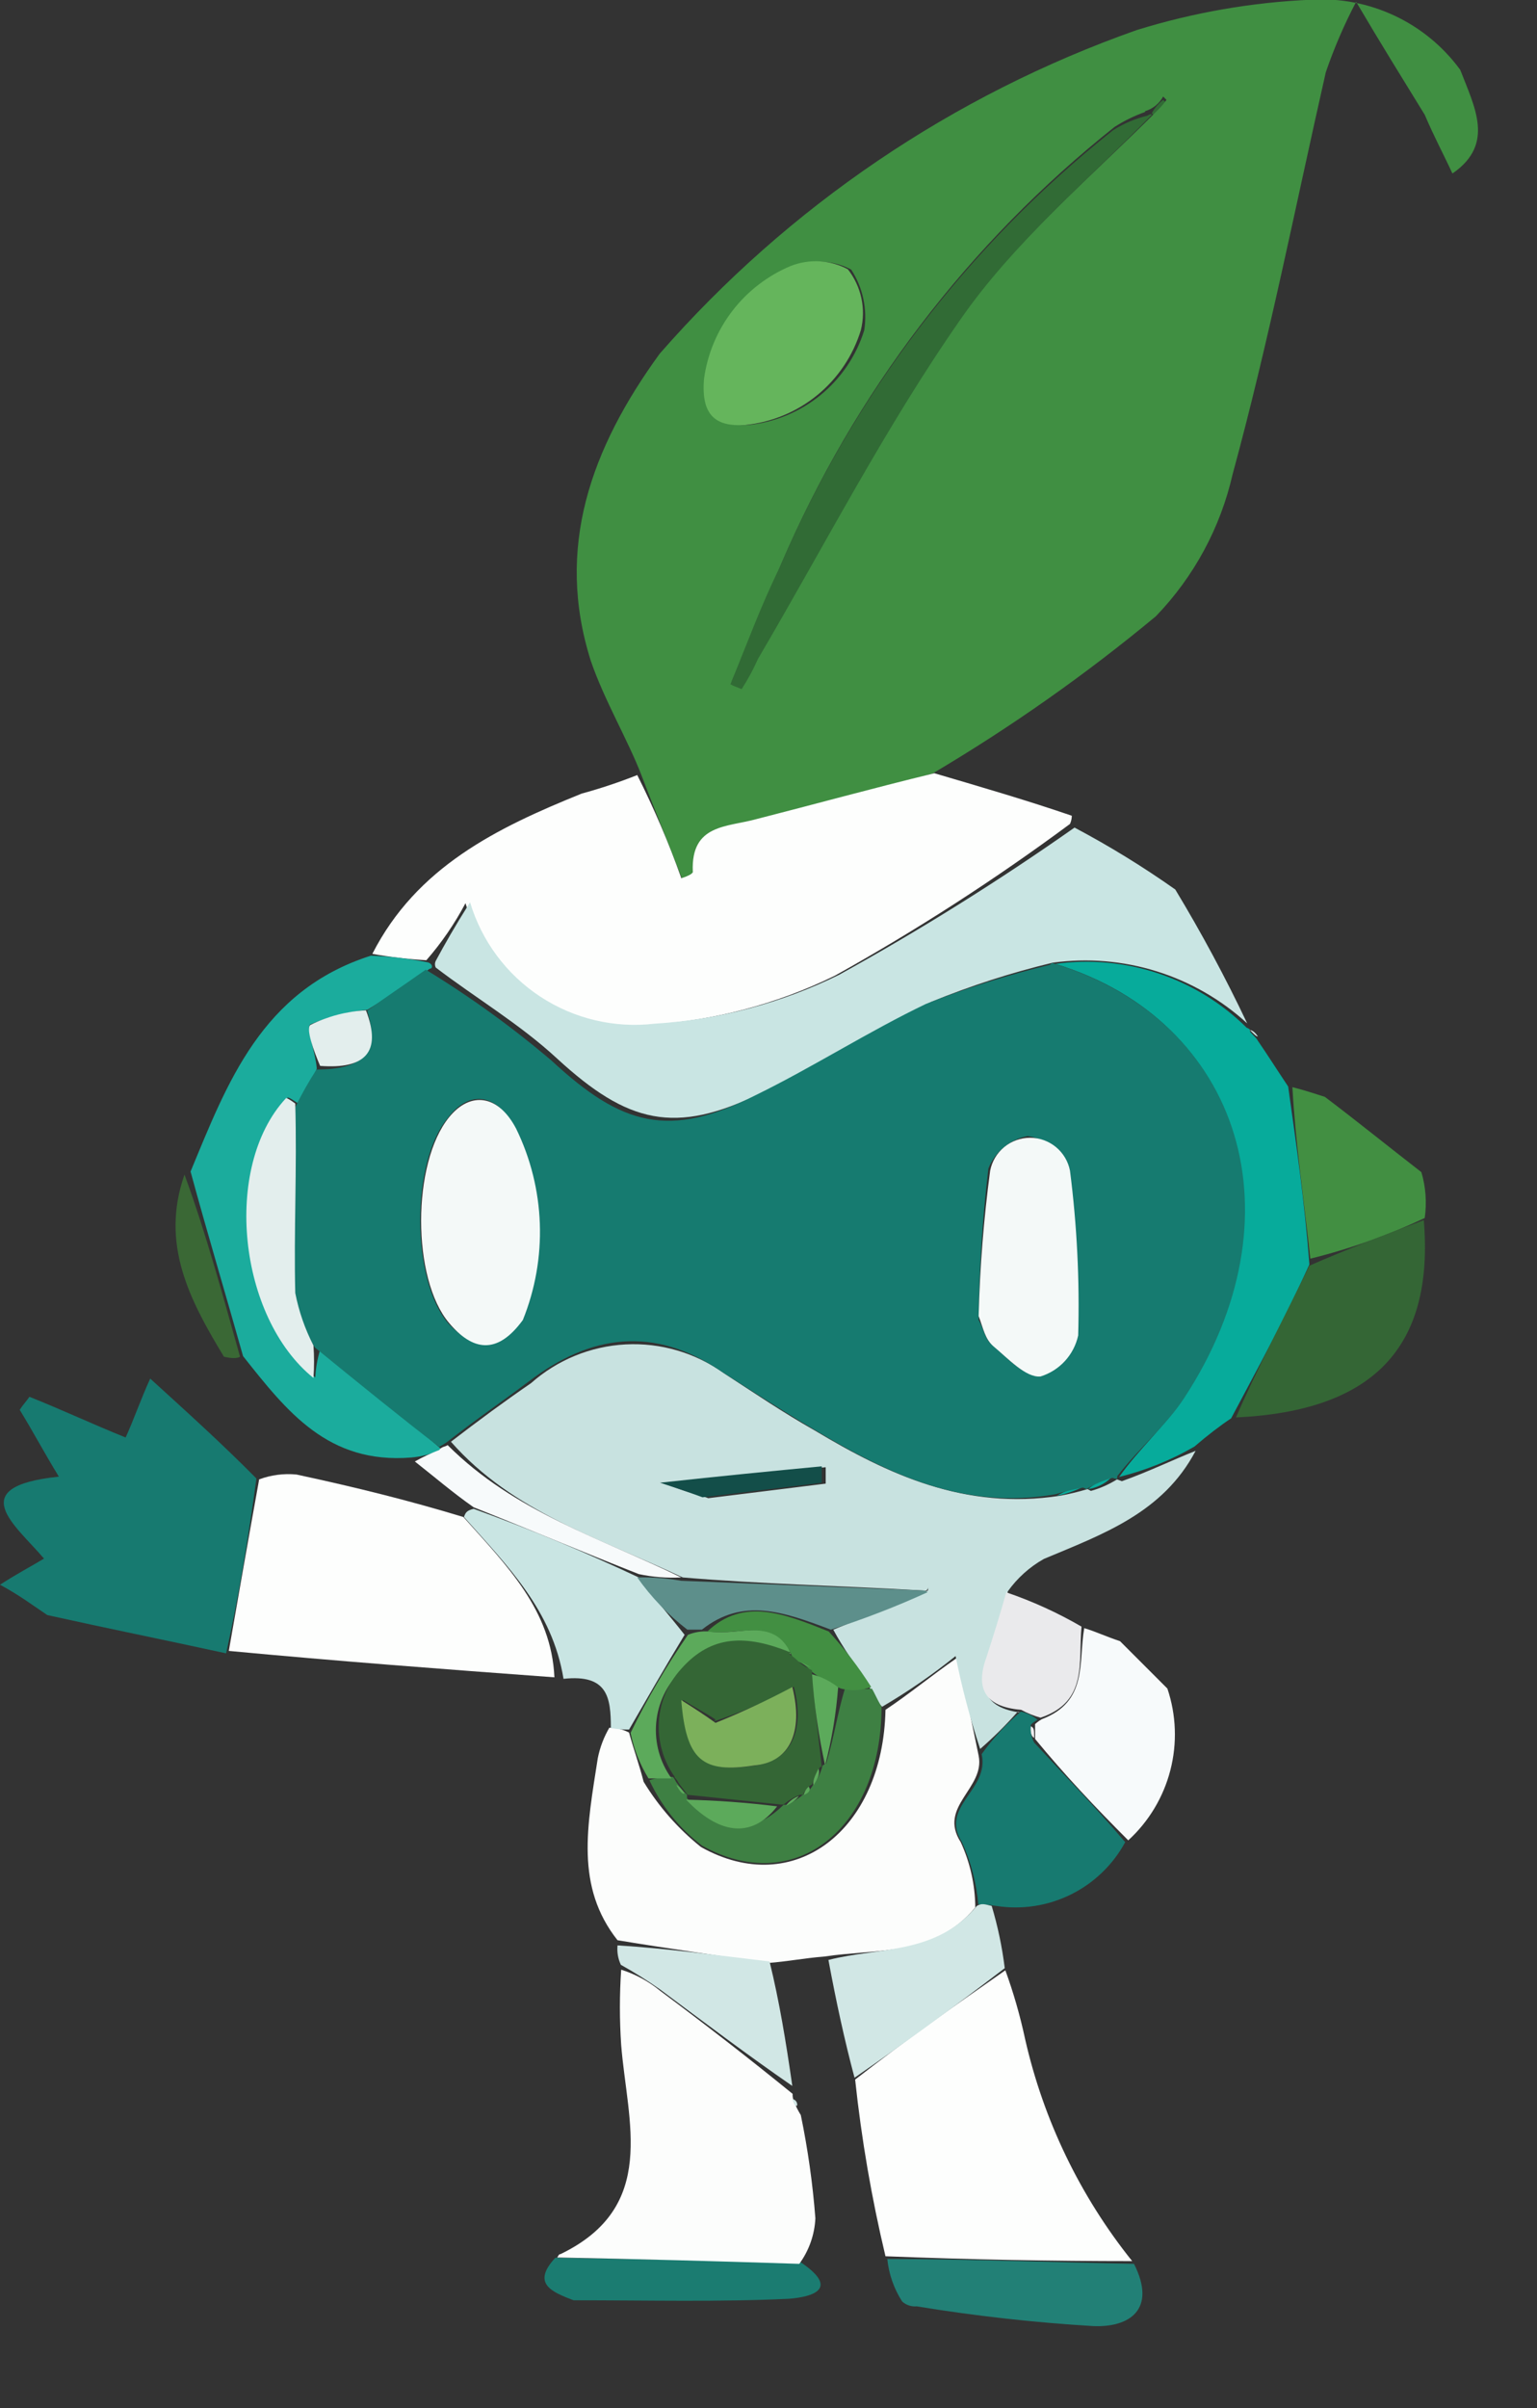 <svg width="212" height="332" viewBox="0 0 212 332" fill="none" xmlns="http://www.w3.org/2000/svg">
<rect x="0" y="0" width="212" height="332" fill="#333333" stroke="none"/>
<g clip-path="url(#clip0_105_2)">
<path d="M149.551 224.472C151.099 224.933 152.481 225.603 154.49 226.272L161.019 232.802C162.244 236.438 162.386 240.352 161.427 244.068C160.469 247.783 158.451 251.14 155.62 253.73C151.099 249.209 146.83 244.689 142.77 239.75V237.699C142.77 237.699 143.23 237.28 143.691 237.029C150.095 234.602 148.714 229.202 149.551 224.472Z" fill="#F7FAFB"/>
<path d="M196.052 161.605C196.659 163.654 196.816 165.81 196.513 167.925C191.452 170.313 186.166 172.192 180.733 173.534C179.812 165.163 178.682 157.545 178.264 149.885C180.063 150.346 181.403 150.806 182.742 151.225C187.221 154.615 191.406 158.006 196.052 161.605Z" fill="#428F42"/>
<path d="M124.437 317.309C123.3 315.545 122.597 313.537 122.386 311.449C133.897 311.449 145.156 311.909 156.415 312.119C159.596 318.439 155.745 320.908 150.806 320.699C142.645 320.211 134.514 319.303 126.446 317.978C126.084 318.012 125.718 317.969 125.372 317.854C125.026 317.739 124.708 317.553 124.437 317.309Z" fill="#228076"/>
<path d="M110.206 311.742C116.066 315.593 112.006 316.681 108.825 316.932C99.156 317.392 89.446 317.141 79.108 317.141C76.178 316.011 73.248 314.881 76.596 311.281C87.646 311.449 98.696 311.742 110.206 311.742Z" fill="#1B7C71"/>
<path d="M158.885 15.57C159.272 14.87 159.799 14.258 160.433 13.771L160.894 14.231C160.419 14.814 159.886 15.347 159.303 15.821C158.884 15.821 158.885 15.57 158.885 15.57Z" fill="#316B35"/>
<path d="M164.744 199.443C161.499 201.321 158.004 202.731 154.364 203.628C157.043 199.819 160.684 196.638 163.154 192.829C179.352 167.716 171.274 140.761 145.574 132.892C150.349 132.234 155.212 132.685 159.785 134.209C164.358 135.734 168.518 138.29 171.943 141.682C172.404 141.891 172.404 141.891 172.404 142.142C172.404 142.393 173.283 143.021 173.492 143.481C174.873 145.491 176.003 147.29 177.678 149.802C178.808 157.88 179.938 165.581 180.608 174.329C177.008 182.24 173.408 188.769 169.809 195.55C168.344 196.513 166.544 197.894 164.744 199.443Z" fill="#07AB9B"/>
<path d="M170.479 195.425C173.408 188.644 177.008 181.905 180.608 174.497C185.798 172.236 190.779 170.311 196.387 168.218C197.852 185.923 189.272 194.546 170.479 195.425Z" fill="#346635"/>
<path d="M142.645 239.582C142.435 239.582 141.975 238.913 142.184 237.992C142.645 238.243 142.645 238.452 142.645 239.582Z" fill="#EAEAEC"/>
<path d="M173.492 142.896C173.283 142.896 173.074 142.686 172.404 142.017C172.613 142.017 173.074 142.226 173.492 142.896Z" fill="#C9E5E3"/>
<path d="M145.784 206.223C146.813 205.593 147.972 205.206 149.174 205.093C148.096 205.611 146.957 205.991 145.784 206.223Z" fill="#07AB9B"/>
<path d="M150.095 205.303C150.989 204.522 152.071 203.988 153.234 203.754C152.375 204.585 151.277 205.126 150.095 205.303Z" fill="#07AB9B"/>
<path d="M200.322 23.9C199.192 21.43 197.852 18.961 196.513 15.821C193.332 10.631 190.653 6.362 187.053 0.251C185.412 3.376 184.013 6.623 182.868 9.962C178.682 28.42 174.999 47.13 170.018 65.379C168.34 72.751 164.678 79.525 159.429 84.967C149.75 92.998 139.449 100.247 128.623 106.649C120.252 108.909 112.383 111.378 104.514 113.178C100.328 114.308 95.264 113.638 95.724 120.419C95.724 120.88 93.673 121.549 94.134 121.298C92.125 116.108 90.283 111.629 88.483 106.9C86.683 102.17 83.335 96.519 81.493 91.12C76.554 75.55 81.493 61.821 90.995 48.762C108.722 28.475 131.385 13.107 156.792 4.144C164.615 1.718 172.718 0.312 180.901 -0.042C184.855 -0.273 188.804 0.49 192.387 2.179C195.97 3.869 199.072 6.429 201.41 9.627C203.419 14.817 206.14 19.798 200.489 23.816M157.922 15.445C156.453 15.967 155.049 16.655 153.736 17.496C133.614 33.495 117.791 54.252 107.695 77.894C105.435 83.042 103.175 88.692 100.956 93.883L102.505 94.552C103.156 93.104 103.911 91.705 104.765 90.367C114.015 74.587 122.345 58.389 132.725 43.488C140.133 33.15 150.304 24.569 159.764 15.11C160.178 14.697 160.556 14.249 160.894 13.771L160.433 13.31C159.907 14.279 159.019 15.001 157.964 15.319M97.315 52.738C96.896 57.259 98.905 58.807 103.175 58.598C106.834 58.238 110.307 56.807 113.158 54.484C116.009 52.162 118.112 49.05 119.205 45.539C119.658 42.622 119.017 39.641 117.406 37.168C116.196 36.53 114.862 36.163 113.496 36.091C112.13 36.019 110.765 36.243 109.495 36.749C102.505 39.01 99.115 44.869 97.315 52.738Z" fill="#408F42"/>
<path d="M87.897 106.858C90.212 111.457 92.239 116.196 93.966 121.047C93.506 121.256 95.766 120.586 95.557 120.126C95.306 113.597 100.287 114.057 104.347 112.927C112.215 110.918 120.126 108.741 128.874 106.607C135.864 108.658 141.975 110.457 147.835 112.467C147.832 112.857 147.746 113.242 147.584 113.597C137.232 121.263 126.397 128.253 115.145 134.524C107.188 138.422 98.54 140.712 89.697 141.263C84.151 141.964 78.537 140.662 73.864 137.593C69.191 134.524 65.767 129.889 64.207 124.521C62.717 127.343 60.905 129.984 58.807 132.39C56.309 132.24 53.822 131.946 51.357 131.511C57.468 119.54 68.518 114.141 80.238 109.411C82.836 108.703 85.393 107.85 87.897 106.858Z" fill="#FDFEFD"/>
<path d="M85.176 267.5C79.317 260.092 80.991 251.762 82.456 242.387C82.752 240.914 83.289 239.499 84.046 238.201C84.994 238.199 85.928 238.429 86.767 238.871C87.437 241.34 88.106 243.056 88.776 245.652C90.867 249.09 93.544 252.136 96.687 254.65C109.495 261.85 121.8 252.39 122.135 235.732C125.525 233.472 128.204 231.211 132.055 228.533C133.185 233.471 134.064 237.532 134.985 242.052C135.906 246.572 129.334 249.042 132.515 253.981C133.814 256.805 134.499 259.872 134.524 262.98C128.874 269.761 121.214 268.63 113.597 269.76C110.918 269.97 108.657 270.43 105.937 270.639C98.696 269.551 91.957 268.63 85.176 267.5Z" fill="#FCFDFC"/>
<path d="M6.529 222.673C4.52 221.333 2.721 219.952 0 218.487C2.469 216.897 4.186 216.018 6.069 214.887C2.26 210.367 -5.19 204.968 8.12 203.587C6.069 200.238 4.521 197.308 2.721 194.378C3.139 193.708 3.6 193.248 4.06 192.578C8.58 194.378 12.85 196.387 17.328 198.187C18.459 195.718 19.379 192.997 20.719 190.067C25.909 194.797 30.429 198.857 35.368 203.838C34.238 212.209 32.899 220.287 31.183 227.947C22.518 226.063 14.649 224.473 6.529 222.673Z" fill="#177A70"/>
<path d="M31.559 227.612C32.899 219.952 34.238 212.292 35.745 203.963C37.388 203.352 39.148 203.123 40.893 203.293C49.264 205.093 56.464 206.893 63.914 209.153C69.983 215.934 76.052 222.003 76.471 231.253C61.068 230.123 46.209 228.993 31.559 227.612Z" fill="#FDFEFD"/>
<path d="M76.847 311.24C77.056 310.988 77.056 310.779 77.308 310.779C90.827 304.25 86.516 292.53 85.679 281.941C85.444 278.484 85.444 275.016 85.679 271.56C87.65 272.182 89.483 273.176 91.078 274.49C97.147 279.011 103.258 283.74 109.327 288.679C109.309 289.067 109.38 289.454 109.537 289.809C109.794 290.434 110.102 291.036 110.457 291.609C111.429 296.305 112.1 301.059 112.466 305.84C112.359 308.105 111.588 310.289 110.248 312.118C98.696 311.742 87.646 311.449 76.847 311.24Z" fill="#FCFDFC"/>
<path d="M51.148 131.762C53.792 131.851 56.424 132.159 59.017 132.683C59.728 132.892 59.728 133.562 59.268 133.562C56.338 135.613 53.617 137.413 50.687 139.212C47.982 139.503 45.332 140.18 42.819 141.221C42.149 141.682 43.488 144.863 43.697 147.332C42.998 149.011 42.099 150.599 41.019 152.062C40.349 151.602 39.637 151.141 39.637 151.392C31.266 160.852 33.108 181.361 43.488 189.9C43.552 188.607 43.777 187.328 44.158 186.091C50.018 190.611 55.417 195.09 60.9 199.82C59.584 200.445 58.166 200.828 56.715 200.95C45.246 201.87 39.596 194.629 33.526 186.97C31.057 178.18 28.546 169.851 26.285 161.521C31.308 149.425 36.038 136.575 51.148 131.762Z" fill="#1BAC9D"/>
<path d="M106.146 270.43C107.486 275.871 108.406 281.48 109.285 287.591C103.216 283.406 97.105 278.801 91.036 274.281C89.297 273.057 87.495 271.925 85.637 270.891C85.244 270.056 85.085 269.13 85.177 268.212C91.957 268.63 98.696 269.551 106.146 270.43Z" fill="#D1E7E5"/>
<path d="M33.108 187.053C32.689 187.305 31.978 187.305 30.89 187.053C26.118 179.185 22.1 171.483 25.448 161.94C28.378 169.934 30.638 178.264 33.108 187.053Z" fill="#3A6835"/>
<path d="M162.107 122.637C165.724 128.619 169.035 134.779 172.027 141.096C168.444 137.815 164.183 135.365 159.546 133.918C154.909 132.471 150.01 132.064 145.198 132.725C139.488 134.099 133.891 135.903 128.455 138.124C120.377 141.975 112.927 146.914 105.016 150.681C93.087 156.541 86.558 154.866 76.847 145.951C71.699 141.18 65.588 137.58 60.105 133.394C60.035 133.251 59.998 133.094 59.998 132.934C59.998 132.774 60.035 132.617 60.105 132.474C61.444 130.004 62.574 127.995 64.835 124.395C66.431 129.733 69.857 134.337 74.511 137.399C79.165 140.461 84.749 141.785 90.283 141.138C99.128 140.597 107.778 138.307 115.731 134.399C126.916 128.222 137.758 121.446 148.211 114.099C153.02 116.647 157.662 119.499 162.107 122.637Z" fill="#C9E5E3"/>
<path d="M97.105 52.236C97.57 48.822 98.919 45.589 101.019 42.858C103.119 40.127 105.896 37.992 109.076 36.666C110.343 36.169 111.703 35.953 113.061 36.033C114.42 36.112 115.745 36.485 116.945 37.126C117.859 38.294 118.496 39.654 118.808 41.105C119.12 42.555 119.098 44.057 118.745 45.497C117.671 49.016 115.58 52.138 112.735 54.469C109.889 56.801 106.417 58.237 102.756 58.598C98.696 58.849 96.687 57.259 97.105 52.236Z" fill="#65B55C"/>
<path d="M158.885 15.821C149.844 25.03 139.715 33.61 132.515 43.99C122.135 58.849 113.806 75.089 104.556 90.827C103.914 92.28 103.158 93.679 102.295 95.013C101.835 94.803 101.165 94.594 100.747 94.343C102.965 88.944 104.932 83.544 107.486 78.354C117.562 54.7 133.388 33.939 153.527 17.956C154.984 17.033 156.581 16.355 158.257 15.947C158.884 15.57 158.885 15.821 158.885 15.821Z" fill="#316B35"/>
<path d="M156.164 311.742C145.114 311.742 133.855 311.533 122.135 311.072C120.22 303.05 118.822 294.913 117.95 286.712C125.149 281.103 131.888 276.374 138.668 271.644C139.792 274.731 140.701 277.891 141.389 281.103C143.926 292.305 148.979 302.782 156.164 311.742Z" fill="#FDFEFD"/>
<path d="M143.105 237.113C142.764 237.285 142.453 237.511 142.184 237.783C142.081 238.634 142.242 239.496 142.645 240.252C146.83 244.773 151.016 249.042 155.201 253.981C153.507 257.104 150.887 259.625 147.702 261.199C144.517 262.773 140.922 263.322 137.413 262.771C136.596 262.637 135.77 262.567 134.943 262.561C134.677 259.594 133.913 256.694 132.683 253.981C129.544 249.042 136.534 246.782 135.403 241.843C136.95 239.671 138.765 237.702 140.803 235.983C141.656 236.152 142.449 236.542 143.105 237.113Z" fill="#177A70"/>
<path d="M134.734 262.77C135.445 262.352 135.864 262.561 136.785 262.77C137.626 265.575 138.228 268.445 138.585 271.351C131.804 276.541 125.065 281.48 117.866 286.461C116.485 281.271 115.355 276.081 114.266 270.221C121.214 268.421 129.125 269.551 134.734 262.77Z" fill="#D1E7E5"/>
<path d="M140.384 235.983C138.77 237.812 137.037 239.532 135.194 241.131C133.8 236.936 132.668 232.659 131.804 228.323C128.604 230.899 125.219 233.236 121.675 235.313C120.839 234.503 120.22 233.495 119.875 232.383C118.075 229.663 116.275 227.193 114.936 224.682C119.415 222.882 123.726 221.082 127.995 219.282V218.822C127.995 218.822 127.995 219.534 127.325 219.282C115.815 218.613 105.016 218.404 94.175 217.483C82.707 212.083 70.736 208.484 62.198 198.773C66.007 195.843 69.648 193.164 73.248 190.695C76.867 187.489 81.467 185.606 86.295 185.355C91.124 185.104 95.894 186.5 99.826 189.314C104.012 192.034 107.946 194.713 112.383 197.225C122.512 203.294 133.101 208.233 146.202 206.223C147.487 205.985 148.759 205.677 150.011 205.303L150.472 205.554C151.742 205.2 152.954 204.664 154.071 203.963L154.741 204.214C158.592 202.833 161.731 201.284 164.912 200.029C160.391 208.609 152.062 211.539 143.984 214.929C142.014 216.038 140.314 217.567 139.003 219.408C138.409 222.548 137.583 225.64 136.534 228.658C134.943 232.844 135.864 235.439 140.719 236.108M97.691 206.558L113.89 204.549C113.89 203.88 113.89 202.959 113.89 202.289C106.9 202.959 99.91 203.628 91.581 204.549C93.757 205.303 94.887 205.763 97.357 206.433L97.691 206.558Z" fill="#C8E2E0"/>
<path d="M140.845 235.732C135.654 235.313 134.524 232.593 136.115 228.323C136.994 225.603 137.915 222.673 138.794 219.534C142.401 220.764 145.878 222.348 149.174 224.263C148.713 229.202 150.095 234.602 143.523 236.82C142.593 236.557 141.695 236.192 140.845 235.732Z" fill="#EAEAEC"/>
<path d="M63.998 209.153C64.207 208.484 64.458 208.232 65.337 208.023C73.457 210.953 80.907 214.092 88.106 217.483C90.116 220.203 92.292 222.673 94.427 225.393C91.706 229.872 89.237 234.183 86.767 238.452C85.925 238.469 85.083 238.399 84.256 238.243C84.256 234.058 83.837 230.793 77.726 231.462C76.178 222.003 70.025 215.934 63.998 209.153Z" fill="#C9E5E3"/>
<path d="M120.252 232.802C120.67 233.472 120.921 234.183 121.591 235.313C121.591 252.055 109.62 261.64 96.812 254.441C93.703 252.075 91.217 248.986 89.571 245.442C90.594 245.095 91.673 244.938 92.752 244.982C92.962 244.982 93.171 245.652 93.422 245.903C93.815 246.462 94.264 246.981 94.761 247.451V247.912C98.947 252.432 103.551 253.311 108.071 248.833H108.532C109.327 248.469 110.073 248.005 110.75 247.451L111.001 247.242C111.477 246.979 111.869 246.588 112.131 246.112L112.341 245.903C112.861 245.138 113.243 244.288 113.471 243.391L113.931 243.182C115.061 239.582 115.48 236.192 116.61 232.593C117.802 232.88 119.035 232.951 120.252 232.802Z" fill="#3E8043"/>
<path d="M92.627 245.191H89.446C88.26 243.26 87.424 241.134 86.976 238.913C89.266 234.212 91.911 229.693 94.887 225.393C95.815 225.014 96.818 224.857 97.817 224.933C102.296 225.603 107.276 222.673 109.076 228.072C103.216 225.603 98.026 225.603 93.966 230.332C91.984 232.228 90.756 234.779 90.51 237.511C90.264 240.243 91.016 242.971 92.627 245.191Z" fill="#5CAA5B"/>
<path d="M109.285 289.391C109.489 289.422 109.673 289.531 109.798 289.695C109.923 289.859 109.979 290.065 109.955 290.27C109.746 290.521 109.495 290.061 109.285 289.391Z" fill="#D1E7E5"/>
<path d="M145.114 132.766C171.483 140.635 179.603 167.925 163.363 192.704C160.894 196.513 157.294 199.443 154.113 203.503C154.113 203.963 154.113 203.963 153.443 203.754C152.178 204.103 150.967 204.624 149.844 205.303L149.383 205.093C148.098 205.332 146.827 205.639 145.574 206.014C133.018 208.232 122.596 203.293 112.09 196.973C107.904 194.504 103.719 191.783 99.533 189.104C90.283 182.784 81.493 183.914 72.955 190.444C69.355 193.164 65.714 195.634 61.654 198.815C61.305 199.061 60.942 199.284 60.565 199.485C55.124 195.299 49.516 190.737 43.404 185.756C41.966 183.48 40.972 180.952 40.475 178.306C40.265 169.934 40.475 161.187 40.726 152.648C41.6 150.862 42.578 149.129 43.656 147.458C49.976 147.458 52.445 145.198 50.645 139.338C53.115 137.538 55.836 135.738 58.724 133.687C64.834 137.412 70.641 141.61 76.094 146.244C85.804 155.243 92.334 157.043 104.263 150.974C112.132 147.123 119.833 142.184 127.702 138.417C133.275 136.219 138.995 134.414 144.821 133.018M134.985 181.989C135.655 183.077 135.864 184.668 136.785 185.337C138.794 187.137 141.305 189.858 143.314 189.523C144.594 189.109 145.744 188.372 146.654 187.381C147.563 186.391 148.201 185.182 148.504 183.872C148.697 176.265 148.319 168.654 147.374 161.103C146.906 159.928 146.137 158.896 145.146 158.11C144.155 157.324 142.975 156.812 141.724 156.624C140.522 156.863 139.399 157.398 138.457 158.18C137.514 158.962 136.781 159.966 136.324 161.103C135.509 168.05 135.062 175.036 134.985 182.031M72.201 181.57C73.815 177.408 74.548 172.957 74.353 168.497C74.159 164.038 73.041 159.667 71.071 155.662C68.602 150.681 64.751 150.22 61.821 154.071C56.673 160.14 56.673 176.38 61.821 182.449C65.128 185.923 68.518 186.844 72.327 181.445L72.201 181.57Z" fill="#167B70"/>
<path d="M40.726 152.146C40.977 161.145 40.516 169.725 40.726 178.264C41.217 180.784 42.062 183.222 43.237 185.505C43.342 186.996 43.342 188.492 43.237 189.983C32.857 181.612 30.68 160.935 39.386 151.476C39.428 151.225 40.098 151.685 40.726 152.146Z" fill="#E3EEED"/>
<path d="M60.607 199.903C60.858 199.443 61.528 199.443 61.737 199.233C70.987 208.484 82.916 212.083 93.966 217.483C92.001 217.588 90.031 217.433 88.106 217.022C80.656 214.092 73.248 210.953 65.337 207.814C62.407 205.763 59.937 203.628 57.217 201.494C58.307 200.883 59.441 200.352 60.607 199.903Z" fill="#F7FAFB"/>
<path d="M50.478 139.296C52.738 145.156 50.269 147.416 44.158 146.956C43.279 144.947 42.149 141.765 42.819 141.305C45.207 140.116 47.814 139.433 50.478 139.296Z" fill="#E3EEED"/>
<path d="M87.897 217.483C89.93 217.437 91.963 217.591 93.966 217.943L127.451 219.282C128.12 219.534 127.911 219.534 127.911 219.534C123.581 221.513 119.136 223.232 114.601 224.682C108.071 222.212 102.463 220.203 96.812 224.682H94.803C92.155 222.64 89.827 220.214 87.897 217.483Z" fill="#5D8F8B"/>
<path d="M97.566 224.933C102.547 220.203 108.155 222.463 114.308 224.933C116.487 227.305 118.448 229.869 120.168 232.593C118.826 233.083 117.367 233.156 115.982 232.802C114.474 232.187 113.064 231.355 111.797 230.332L111.587 230.123C111.104 229.587 110.481 229.195 109.788 228.993C109.536 228.993 109.327 228.532 109.327 228.532C107.025 222.673 102.086 225.603 97.566 224.933Z" fill="#428F42"/>
<path d="M96.896 206.433C95.096 205.763 93.757 205.303 91.036 204.424C99.407 203.503 106.355 202.833 113.345 202.163C113.345 202.833 113.345 203.754 113.345 204.424L96.896 206.433Z" fill="#134E49"/>
<path d="M108.825 228.03C109.334 228.342 109.799 228.723 110.206 229.16C110.757 229.61 111.362 229.989 112.006 230.29V230.751C112.424 235.481 112.885 239.541 113.345 243.601H113.136C112.6 244.341 112.216 245.181 112.006 246.07H111.88C111.384 246.418 110.993 246.896 110.75 247.451H110.332C109.512 247.776 108.75 248.228 108.071 248.791H107.695L94.845 247.451L94.636 247.2C94.175 246.53 93.715 246.07 93.506 245.651C93.296 245.233 93.045 245.191 93.045 244.94C91.476 242.731 90.712 240.052 90.88 237.348C91.047 234.644 92.136 232.079 93.966 230.081C98.152 225.351 102.965 225.352 109.034 227.821M98.696 237.071C97.314 236.15 95.975 235.481 94.175 234.351C94.845 242.722 97.105 244.521 104.304 243.391C109.034 242.722 111.085 238.662 109.495 232.551C105.975 234.467 102.291 236.064 98.486 237.322L98.696 237.071Z" fill="#346635"/>
<path d="M94.636 248.121C98.834 248.218 103.025 248.525 107.193 249.042C103.509 253.772 98.905 252.641 94.636 248.121Z" fill="#5CAA5B"/>
<path d="M113.806 243.391C112.898 239.256 112.296 235.059 112.006 230.835C113.316 231.183 114.541 231.796 115.606 232.634C115.327 236.266 114.725 239.866 113.806 243.391Z" fill="#5CAA5B"/>
<path d="M112.215 246.112C112.006 245.652 112.425 244.773 112.885 243.852C113.136 244.312 112.885 245.191 112.215 246.112Z" fill="#5CAA5B"/>
<path d="M108.406 248.958C108.851 248.333 109.48 247.865 110.206 247.619C109.72 248.201 109.104 248.66 108.406 248.958Z" fill="#5CAA5B"/>
<path d="M93.296 246.112C93.506 246.112 93.966 246.572 94.426 247.242C94.175 247.451 93.757 246.991 93.296 246.112Z" fill="#5CAA5B"/>
<path d="M110.876 247.451C110.969 247.011 111.205 246.614 111.546 246.321C111.881 246.782 111.546 247.242 110.876 247.451Z" fill="#5CAA5B"/>
<path d="M134.985 181.445C135.154 174.738 135.685 168.045 136.575 161.396C136.825 160.12 137.511 158.97 138.515 158.144C139.519 157.317 140.779 156.865 142.079 156.865C143.38 156.865 144.64 157.317 145.644 158.144C146.648 158.97 147.333 160.12 147.583 161.396C148.55 168.931 148.928 176.53 148.714 184.124C148.426 185.44 147.794 186.657 146.882 187.65C145.97 188.643 144.811 189.376 143.523 189.774C141.514 189.983 139.045 187.305 136.994 185.588C135.864 184.584 135.655 183.245 134.985 181.445Z" fill="#F4F9F8"/>
<path d="M72.118 181.989C68.518 186.928 65.128 186.175 61.947 182.407C56.798 176.338 56.798 160.35 61.947 154.029C64.876 150.43 68.727 150.89 71.197 155.62C73.189 159.705 74.301 164.164 74.459 168.707C74.618 173.249 73.82 177.774 72.118 181.989Z" fill="#F4F9F8"/>
<path d="M111.88 229.872C111.389 229.753 110.931 229.524 110.541 229.202L111.88 229.872Z" fill="#5CAA5B"/>
<path d="M98.696 237.531C102.312 236.075 105.846 234.427 109.286 232.593C110.876 238.913 108.825 242.973 104.095 243.391C96.896 244.521 94.636 242.722 93.966 234.392C95.766 235.522 97.106 236.401 98.696 237.531Z" fill="#7CB05B"/>
</g>
<defs>
<clipPath id="clip0_105_2">
<rect width="211.246" height="332" fill="white"/>
</clipPath>
</defs>
</svg>
